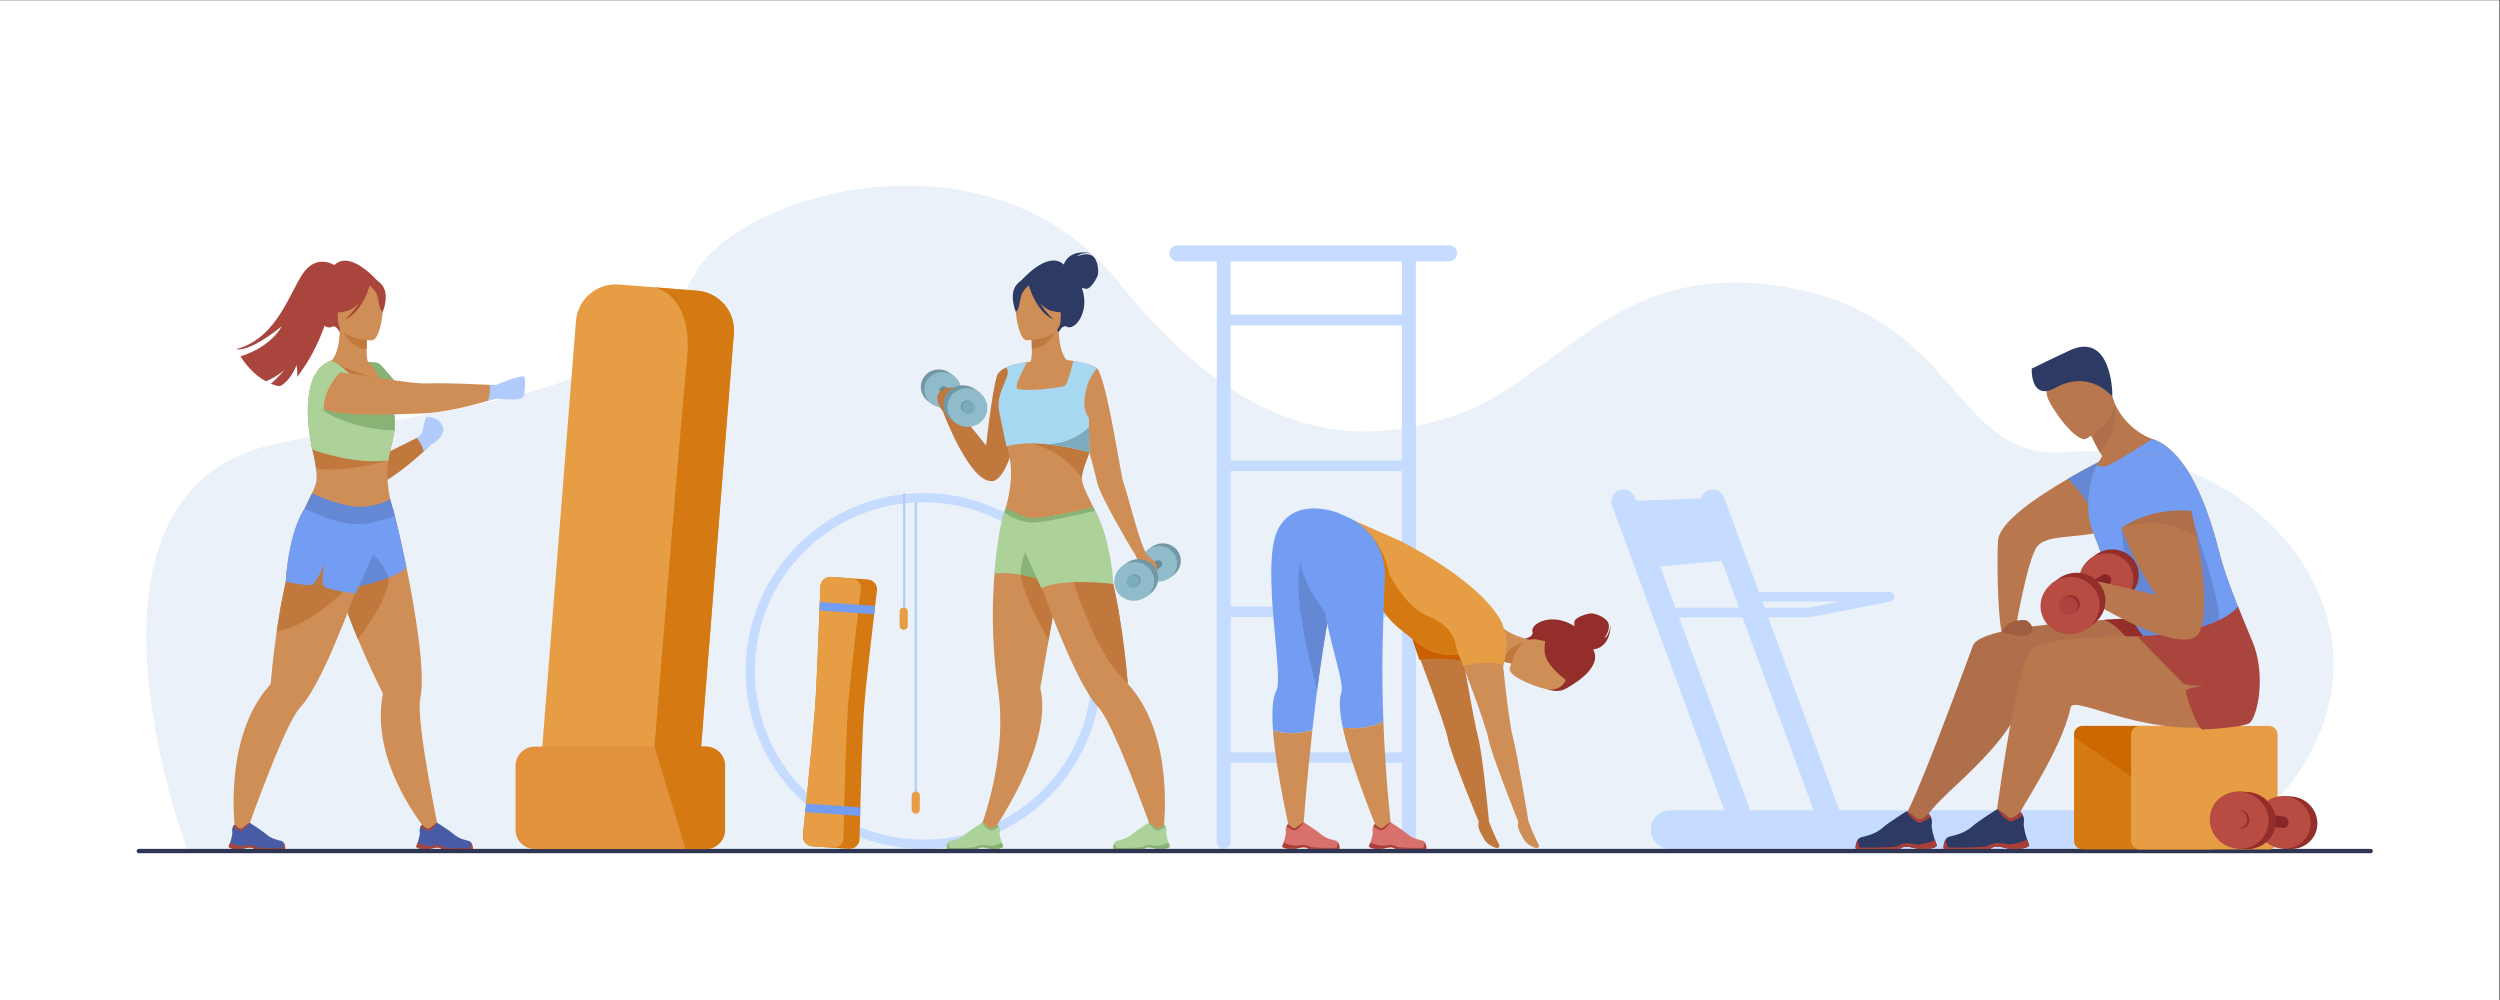 <svg xmlns:dc="http://purl.org/dc/elements/1.1/" xmlns:cc="http://creativecommons.org/ns#" xmlns:rdf="http://www.w3.org/1999/02/22-rdf-syntax-ns#" xmlns:svg="http://www.w3.org/2000/svg" xmlns="http://www.w3.org/2000/svg" xmlns:sodipodi="http://sodipodi.sourceforge.net/DTD/sodipodi-0.dtd" xmlns:inkscape="http://www.inkscape.org/namespaces/inkscape" version="1.1" id="svg2" xml:space="preserve" sodipodi:docname="4805.eps" viewBox="0 0 6666.67 2666.67"><rect x="0" y="0" width="6666.67" height="2666.67" fill="#333333" stroke="none"/><defs id="defs6"/><sodipodi:namedview pagecolor="#ffffff" bordercolor="#666666" borderopacity="1" objecttolerance="10" gridtolerance="10" guidetolerance="10" inkscape:pageopacity="0" inkscape:pageshadow="2" inkscape:window-width="640" inkscape:window-height="480" id="namedview4"/><g id="g10" inkscape:groupmode="layer" inkscape:label="ink_ext_XXXXXX" transform="matrix(1.333,0,0,-1.333,0,2666.667)"><g id="g12" transform="scale(0.1)"><path d="M 50000,0 H 0 V 20000 H 50000 V 0" style="fill:#ffffff;fill-opacity:1;fill-rule:nonzero;stroke:none" id="path14"/><path d="m 3742.98,3023 c 0,0 -2710.33,7124.2 1736.66,8094.9 4447,970.7 7076.76,883.5 8405.56,3384.6 857,1613.2 5879.9,3122.3 8504.4,-158.1 2624.4,-3280.5 4880.6,-3264 6691.4,-2657.1 2076.7,695.9 3154.7,3055.3 6405.4,2612.4 3757.1,-512 3518.3,-3531.3 5856.8,-3340 4252.2,348 7848.7,-4533.2 3058,-7977.7 l -40658.22,41" style="fill:#eaf1f8;fill-opacity:1;fill-rule:nonzero;stroke:none" id="path16"/><path d="m 28047.8,13708.2 h -3429.5 v 1066.9 h 3429.5 z M 24618.3,4953.7 v 2707.6 h 3429.5 V 4953.7 Z m 3429.5,5836.3 h -3429.5 v 2707.6 h 3429.5 z m -3429.5,-210.5 h 3429.5 V 7871.9 h -3429.5 z m 4370,4518.9 H 23556 c -89,0 -161.7,-72.7 -161.7,-161.7 0,-88.9 72.7,-161.6 161.7,-161.6 h 785.8 V 3161.2 c 0,-76.1 62.2,-138.3 138.3,-138.3 76,0 138.2,62.2 138.2,138.3 v 1582 h 3429.5 v -1582 c 0,-76.1 62.2,-138.3 138.2,-138.3 76.1,0 138.3,62.2 138.3,138.3 v 11613.9 h 664 c 88.9,0 161.7,72.7 161.7,161.6 0,89 -72.8,161.7 -161.7,161.7" style="fill:#c5dbff;fill-opacity:1;fill-rule:nonzero;stroke:none" id="path18"/><path d="M 18298.6,10110.1 V 3985.2 h 42.1 v 6124.9 h -42.1" style="fill:#adcbff;fill-opacity:1;fill-rule:nonzero;stroke:none" id="path20"/><path d="m 33587.7,7655.7 h 1271.4 l 1423.4,-3860.6 h -1271.4 z m 855.2,1128.8 345,-935.7 h -1271.4 l -304.5,825.9 z m 2354.1,-815.1 -621.8,-120.6 h -873.1 l -44.4,120.6 z m 7776.3,-4174.3 h -7776.6 l -1423.4,3860.6 h 811.1 c 6.2,0 12.3,0.6 18.4,1.8 l 1616.8,313.7 c 48.8,9.6 82.4,54.5 77.6,104 -4.7,49.5 -46.4,87.3 -96,87.3 h -2614.7 l -698,1893 c -45.9,125.2 -185.1,188.9 -309.7,142.9 -76.6,-28.1 -130.1,-91 -149.7,-164.2 l -1300.9,-47.1 -25.2,68.4 c -46.1,125.2 -185.3,188.9 -309.8,142.9 -125,-46 -189,-184.7 -142.9,-309.7 l 2246.5,-6093.6 h -1087.2 c -212.3,0 -386.1,-173.7 -386.1,-386.1 v 0 c 0,-212.3 173.8,-386 386.1,-386 h 11163.7 c 212.3,0 386.1,173.7 386.1,386 v 0 c 0,212.4 -173.8,386.1 -386.1,386.1" style="fill:#c5dbff;fill-opacity:1;fill-rule:nonzero;stroke:none" id="path22"/><path d="m 18474.3,9956.2 c -901,0 -1748.1,-350.9 -2385.3,-988 -637.1,-637.1 -988,-1484.2 -988,-2385.3 0,-901 350.9,-1748.2 988,-2385.3 637.2,-637.1 1484.3,-988 2385.3,-988 901.1,0 1748.2,350.9 2385.3,988 637.2,637.1 988,1484.3 988,2385.3 0,901.1 -350.8,1748.2 -988,2385.3 -637.1,637.1 -1484.2,988 -2385.3,988 z m 0,-6931.6 c -480.3,0 -946.3,94.1 -1385,279.7 -423.8,179.2 -804.3,435.8 -1131.1,762.5 -326.7,326.8 -583.3,707.3 -762.5,1131 -185.6,438.8 -279.7,904.8 -279.7,1385.1 0,480.3 94.1,946.3 279.7,1385.1 179.2,423.7 435.8,804.2 762.5,1131 326.8,326.8 707.3,583.3 1131.1,762.5 438.7,185.6 904.7,279.7 1385,279.7 480.3,0 946.4,-94.1 1385.1,-279.7 423.7,-179.2 804.3,-435.7 1131,-762.5 326.8,-326.8 583.3,-707.3 762.5,-1131 185.6,-438.8 279.7,-904.8 279.7,-1385.1 0,-480.3 -94.1,-946.3 -279.7,-1385.1 -179.2,-423.7 -435.7,-804.2 -762.5,-1131 -326.7,-326.7 -707.3,-583.3 -1131,-762.5 -438.7,-185.6 -904.8,-279.7 -1385.1,-279.7" style="fill:#c5dbff;fill-opacity:1;fill-rule:nonzero;stroke:none" id="path24"/><path d="m 5944.26,12465.7 c 7.18,122.2 -10.46,237.9 -10.46,237.9 -92.26,-235.1 -219.17,-354.5 -309.28,-413.1 -29.63,-7.2 -53,-10.1 -64.9,-7.2 -49.92,12 -97.49,27.9 -142.9,46.8 133.37,102.8 262.74,265.6 270.64,275.7 -119.84,-110.4 -265.51,-186 -366.18,-229.9 -247.99,134.7 -417.96,355 -510.12,500.1 636.42,200.9 823.71,599.9 823.71,599.9 -565.68,-451.6 -816.12,-473.4 -903.88,-457.8 -1.12,2.2 -1.64,3.3 -1.64,3.3 850.88,225.6 1086.66,1220 1373.7,1568.5 287.05,348.6 635.59,82 635.59,82 0,0 -36.9,-1233.2 -794.28,-2206.2" style="fill:#a9453d;fill-opacity:1;fill-rule:nonzero;stroke:none" id="path26"/><path d="m 7427.34,12756.8 c 0,0 556.21,-295.5 510.07,-560 -73.59,-422 -383.43,-1341.9 -383.43,-1341.9 l 904.61,450.6 161.77,-195.2 c 0,0 -1098.62,-1096.8 -1485.6,-844.8 -387,251.9 292.58,2491.3 292.58,2491.3" style="fill:#c0783d;fill-opacity:1;fill-rule:nonzero;stroke:none" id="path28"/><path d="m 7562.87,14369.5 c 0,0 -609.96,733 -932.88,264 0,0 -240.91,-100 -328.05,-510 -88.91,-418.4 189.31,-736.4 333.17,-657.8 92.26,50.4 162.1,-111.1 162.1,-111.1 l 765.66,1014.9" style="fill:#a9453d;fill-opacity:1;fill-rule:nonzero;stroke:none" id="path30"/><path d="m 7371.16,12761.7 c 2.33,-1 -224.24,-118.7 -394.65,-72 -160.3,43.7 -363.47,97.4 -361.26,97.9 67.88,13.5 185.89,260.8 184.45,661.7 l 30.69,-6 516.02,-102.2 c 0,0 -11.75,-162.4 -12.09,-315.4 -0.36,-128.4 7.43,-250.3 36.84,-264" style="fill:#ce8e55;fill-opacity:1;fill-rule:nonzero;stroke:none" id="path32"/><path d="m 7346.41,13341.1 c 0,0 -11.75,-162.4 -12.09,-315.4 -288.76,8.2 -441.39,271.6 -503.93,417.6 l 516.02,-102.2" style="fill:#c0783d;fill-opacity:1;fill-rule:nonzero;stroke:none" id="path34"/><path d="m 6777.1,13499.4 c 0,0 -151.32,239.1 -187.64,443.6 -25.93,145.9 48.41,687 592.1,609.1 0,0 157.91,-15.6 306.33,-115.8 118.05,-79.8 288.41,-251.9 97.93,-724 l -49.48,-159.5 -759.24,-53.4" style="fill:#a9453d;fill-opacity:1;fill-rule:nonzero;stroke:none" id="path36"/><path d="m 7442.83,13196.2 c 0,0 -683.18,-11.2 -683.65,414.3 -0.47,425.6 -88.97,710.7 347.21,735.9 436.18,25.2 521.11,-137.1 555.81,-279.1 34.71,-142 -41.66,-857.2 -219.37,-871.1" style="fill:#ce8e55;fill-opacity:1;fill-rule:nonzero;stroke:none" id="path38"/><path d="m 5975.63,9573.5 c 239.58,537.3 354.19,689.3 358.19,858.3 1.13,46 -2.26,115.2 -12.4,200.6 -12.41,105.9 -35.38,236.8 -73,379.4 0,0 0,0 -0.1,0 -0.31,1.2 -0.72,2.7 -1.13,4.4 -3.07,12.4 -9.43,39.9 -17.42,79.3 -65.41,323.9 -239.89,1456.5 386.68,1693.6 6.36,0.8 12.61,1.3 18.66,1.7 273.3,18.5 794.49,-34.2 794.49,-34.2 0,0 96.37,-133.7 201.75,-333.7 117.18,-222.4 245.63,-526.8 264.69,-819.6 19.48,-298.9 -81.7,-506.8 -125.17,-808 -37.52,-258.8 -41.41,-579.5 119.13,-1092.8 354.7,-1134.2 -2046.71,-425.8 -1914.37,-129" style="fill:#ce8e55;fill-opacity:1;fill-rule:nonzero;stroke:none" id="path40"/><path d="m 7641.89,14303.9 c -105.43,127.8 -185.15,100 -229.91,61.7 -15.2,22.7 -33.79,39.7 -54.9,51.9 -394.58,158.8 -559.36,-150.4 -559.36,-150.4 -45.69,-305.3 -265.88,-480.2 -265.88,-480.2 0,0 124.52,-77 411.59,-3.1 87.6,22.5 165.86,84.7 232.36,160.1 -116.16,-194.5 -274.14,-334.7 -274.14,-334.7 342.9,158.5 480.6,635.4 494.31,685.8 41.71,-37.4 123.92,-118.8 148.98,-198.5 34.06,-108.4 49.38,-331.5 114.4,-323.9 0,0 140.92,339.4 -17.45,531.3" style="fill:#a9453d;fill-opacity:1;fill-rule:nonzero;stroke:none" id="path42"/><path d="m 7770.87,10795.3 c 0,0 -909.41,-260.5 -1449.45,-162.9 -12.41,105.9 -35.38,236.8 -73,379.4 0,0 0,0 -0.1,0 -0.31,1.2 -0.72,2.7 -1.13,4.4 -3.07,12.4 -9.43,39.9 -17.42,79.3 172.32,100.9 375.51,172.9 375.51,172.9 l 1165.59,-473.1" style="fill:#c0783d;fill-opacity:1;fill-rule:nonzero;stroke:none" id="path44"/><path d="m 6779.55,12707.1 c 0,0 546.75,-252.9 813.29,-259.8 266.54,-6.8 -598.01,-222.1 -813.29,259.8" style="fill:#c0783d;fill-opacity:1;fill-rule:nonzero;stroke:none" id="path46"/><path d="m 7890.51,11390.7 c -22.56,-197.5 -87.24,-370.5 -119.64,-595.4 -625.24,-82 -1307.68,138.7 -1522.45,216.5 0,0 0,0 -0.1,0 -0.31,1.2 -0.72,2.7 -1.13,4.4 -28.6,114.9 -333.38,1507 369.26,1772.9 90.52,-29.4 188.22,-83.4 281,-177.7 199.28,-202.8 534.61,-207.4 733.9,-188.5 81.3,-154.2 167.92,-348 219.79,-549.8 22.97,-89.2 39.06,-180.1 44.9,-269.8 4.93,-75.7 2.16,-145.5 -5.53,-212.6" style="fill:#acd29a;fill-opacity:1;fill-rule:nonzero;stroke:none" id="path48"/><path d="m 7371.16,12761.7 c 0,0 160.17,6.9 211.43,-27.3 51.26,-34.2 310.96,-338.3 324.63,-379.3 0,0 -321.21,27.3 -351.97,6.8 0,0 117.06,68.4 -184.09,399.8" style="fill:#88b374;fill-opacity:1;fill-rule:nonzero;stroke:none" id="path50"/><path d="m 8796.49,3292.7 -241.72,73.5 c 0,0 -1159,1335.2 -898.61,2736.9 2.77,15 2.87,30.2 -4,43.8 -0.1,0.2 -0.1,0.3 -0.2,0.4 -50.13,99.1 -265.83,531.4 -489.72,1067.8 -107.13,256.8 -216.2,537.6 -309.8,817.1 -55.36,165.2 -105.28,329.9 -146.29,489 -0.41,1.6 -0.72,2.7 -0.92,3.6 -0.31,1.1 -0.41,1.8 -0.41,1.8 -100.67,392.8 -146.39,750.7 -83.24,995.5 L 7861.72,9821 c 0,0 135.92,-505.3 267.96,-1158.5 184.93,-915.2 384.63,-2120.7 277.71,-2634.4 -94.93,-455.7 389.1,-2735.4 389.1,-2735.4" style="fill:#ce8e55;fill-opacity:1;fill-rule:nonzero;stroke:none" id="path52"/><path d="m 8335.86,11245.4 c 0,0 107.64,-119.2 140.96,-274.3 0,0 140.95,137.1 149.28,140.3 8.33,3.3 131.99,72.5 185.81,151.9 53.82,79.4 89.7,145.2 17.94,264.8 -71.76,119.6 -276.79,153.8 -300.71,129.9 -23.92,-23.9 -88.84,-321.2 -88.84,-321.2 0,0 -7.37,-22.6 -104.44,-91.4" style="fill:#b2cbfd;fill-opacity:1;fill-rule:nonzero;stroke:none" id="path54"/><path d="m 7162.24,7215.1 c -107.13,256.8 -216.2,537.6 -309.8,817.1 -55.36,165.2 -105.28,329.9 -146.29,489 -0.41,1.6 -0.72,2.7 -0.92,3.6 -0.31,1.1 -0.41,1.8 -0.41,1.8 l 94.73,10.4 960.66,106.2 c 0,0 6.15,-72.5 14.46,-192.8 20.19,-291.7 -288.58,-793.3 -612.43,-1235.3" style="fill:#c0783d;fill-opacity:1;fill-rule:nonzero;stroke:none" id="path56"/><path d="M 7707.31,9484.7 7144.3,8234 c -2.87,1.4 -5.74,2.9 -8.61,4.3 C 6816.46,7360.9 6358.63,6228.1 5999.52,5845.4 5681.01,5506 4912.04,3301.3 4912.04,3301.3 l -206.78,73.5 c 0,0 -260.59,1865.7 692.39,2926.3 10.15,11.2 18.15,24.3 19.38,39.3 v 0.5 c 8.2,102.4 43.98,521.1 119.33,1037.4 18.24,125.3 38.85,256.2 61.92,389.9 33.52,193.7 72.27,393.1 116.76,588.4 0.72,3.3 1.43,6.4 2.15,9.5 1.85,47.4 9.76,127.3 20.94,230.4 15.27,140.6 39.44,324.8 89.47,534.6 1.54,6.1 2.97,12.4 4.51,18.6 112.56,463.6 273.31,697.1 273.31,697.1 0,0 856.1,-236.6 1153.39,-257.1 297.29,-20.5 448.5,-105 448.5,-105" style="fill:#ce8e55;fill-opacity:1;fill-rule:nonzero;stroke:none" id="path58"/><path d="m 8129.68,8662.5 c -43.16,-67.9 -182.99,-144.5 -355.01,-212.1 l -2.16,-0.9 c -199.49,-78.2 -441.73,-144.4 -626.47,-171.4 -156.43,-22.8 -271.66,-17.4 -284.48,32.7 -100.66,392.9 -303.13,966.4 -239.98,1211.3 l 1277.34,173.5 c 0,0 98.72,-379.9 230.76,-1033.1" style="fill:#739cf3;fill-opacity:1;fill-rule:nonzero;stroke:none" id="path60"/><path d="m 6974.33,8264.7 c -37.31,-9.3 -713.4,-773.1 -1437.97,-886.4 18.24,125.3 38.85,256.2 61.92,389.9 33.52,193.7 72.27,393.1 116.76,588.4 0.72,3.3 1.43,6.4 2.15,9.5 1.85,47.4 9.76,127.3 20.94,230.4 300.05,293.6 610.86,549.9 610.86,549.9 l 625.34,-881.7" style="fill:#c0783d;fill-opacity:1;fill-rule:nonzero;stroke:none" id="path62"/><path d="m 4692.16,3021.1 h 143.83 c 48.18,7.6 83.76,21.5 133.17,28 75.04,9.8 109.59,-20.9 116.46,-28 0.92,-0.9 1.33,-1.4 1.33,-1.4 h 610.98 c 15.39,21.9 0.62,72.7 -13.83,110.2 -9.74,25.4 -30.97,44.7 -57.21,52.2 -64.79,18.8 -192.52,35.5 -309.49,141.4 -65.81,59.5 -317.8,218.7 -317.8,218.7 l -1.33,0.3 c -5.54,-0.1 -31.88,-8.2 -146.49,-105 -59.26,-49.9 -160.23,70.5 -160.23,70.5 0,0 -18.97,-15.6 -33.11,-44.9 -11.38,-23 -19.69,-54.7 -13.13,-93.8 9.13,-55 -20.3,-157.3 -43.77,-226.5 -14.25,-42 -26.25,-71.7 -26.25,-71.7 0,0 -6.86,-34.5 116.87,-50" style="fill:#485ca6;fill-opacity:1;fill-rule:nonzero;stroke:none" id="path64"/><path d="m 4658.44,3463.1 c 34.34,-24.2 106.81,-71.8 154.89,-78.1 64.9,-8.5 186.27,157.2 186.27,157.2 l -1.33,0.3 c -5.54,-0.1 -31.88,-8.2 -146.49,-105 -59.26,-49.9 -160.23,70.5 -160.23,70.5 0,0 -18.97,-15.6 -33.11,-44.9" style="fill:#a9453d;fill-opacity:1;fill-rule:nonzero;stroke:none" id="path66"/><path d="m 4692.16,3021.1 h 143.83 c 48.18,7.6 83.76,21.5 133.17,28 75.04,9.8 109.59,-20.9 116.46,-28 0.92,-0.9 1.33,-1.4 1.33,-1.4 h 610.98 c 15.39,21.9 0.62,72.7 -13.83,110.2 -18.56,16.5 -23.79,-71.7 -34.04,-85.7 -10.25,-14.1 -498.42,-5.2 -526.62,15.3 -28.19,20.5 -112.77,56.4 -230.66,28.2 -102.61,-24.5 -253.82,38.4 -291.24,55.1 -14.25,-42 -26.25,-71.7 -26.25,-71.7 0,0 -6.86,-34.5 116.87,-50" style="fill:#a9453d;fill-opacity:1;fill-rule:nonzero;stroke:none" id="path68"/><path d="m 8444.02,3021.1 h 143.83 c 48.19,7.6 83.76,21.5 133.17,28 75.04,9.8 109.59,-20.9 116.46,-28 0.92,-0.9 1.33,-1.4 1.33,-1.4 h 610.99 c 15.38,21.9 0.62,72.7 -13.84,110.2 -9.74,25.4 -30.96,44.7 -57.21,52.2 -64.79,18.8 -192.52,35.5 -309.49,141.4 -65.81,59.5 -317.8,218.7 -317.8,218.7 l -1.32,0.3 c -5.54,-0.1 -31.89,-8.2 -146.5,-105 -59.26,-49.9 -160.23,70.5 -160.23,70.5 0,0 -18.97,-15.6 -33.11,-44.9 -11.38,-23 -19.68,-54.7 -13.12,-93.8 9.12,-55 -20.3,-157.3 -43.78,-226.5 -14.25,-42 -26.24,-71.7 -26.24,-71.7 0,0 -6.87,-34.5 116.86,-50" style="fill:#485ca6;fill-opacity:1;fill-rule:nonzero;stroke:none" id="path70"/><path d="m 8410.3,3463.1 c 34.34,-24.2 106.82,-71.8 154.9,-78.1 64.89,-8.5 186.26,157.2 186.26,157.2 l -1.32,0.3 c -5.54,-0.1 -31.89,-8.2 -146.5,-105 -59.26,-49.9 -160.23,70.5 -160.23,70.5 0,0 -18.97,-15.6 -33.11,-44.9" style="fill:#a9453d;fill-opacity:1;fill-rule:nonzero;stroke:none" id="path72"/><path d="m 8444.02,3021.1 h 143.83 c 48.19,7.6 83.76,21.5 133.17,28 75.04,9.8 109.59,-20.9 116.46,-28 0.92,-0.9 1.33,-1.4 1.33,-1.4 h 610.99 c 15.38,21.9 0.62,72.7 -13.84,110.2 -18.56,16.5 -23.78,-71.7 -34.04,-85.7 -10.25,-14.1 -498.42,-5.2 -526.62,15.3 -28.19,20.5 -112.76,56.4 -230.65,28.2 -102.62,-24.5 -253.83,38.4 -291.25,55.1 -14.25,-42 -26.24,-71.7 -26.24,-71.7 0,0 -6.87,-34.5 116.86,-50" style="fill:#a9453d;fill-opacity:1;fill-rule:nonzero;stroke:none" id="path74"/><path d="m 7890.51,11390.7 c -1077.64,52 -1533.83,482.6 -1533.83,482.6 l 1494.46,-0.2 c 22.97,-89.2 39.06,-180.1 44.9,-269.8 4.93,-75.7 2.16,-145.5 -5.53,-212.6" style="fill:#88b374;fill-opacity:1;fill-rule:nonzero;stroke:none" id="path76"/><path d="m 9913.1,12033.9 c 0,0 -866.36,-285.4 -1496.72,-300.7 -530.32,-13 -1447.07,-78.3 -1934.94,83.3 -92.16,30.5 -156.85,70.3 -183.71,121.7 -169.15,322.9 109.39,656.8 109.39,656.8 0,0 157.36,-16.1 394.27,-38.8 597.77,-57.4 1367.76,-232.6 1731.17,-221.6 507.35,15.4 970.47,-20.5 1401.04,-34.2 l -20.5,-266.5" style="fill:#ce8e55;fill-opacity:1;fill-rule:nonzero;stroke:none" id="path78"/><path d="m 6479.86,11801.4 c -95.72,31.8 -162.9,73.1 -190.8,126.4 -175.68,335.4 14.25,595.6 125.94,682.2 81.28,63.1 200.23,16.7 397.17,-40.2 -57.29,-59.4 -360.31,-392.4 -332.31,-768.4" style="fill:#acd29a;fill-opacity:1;fill-rule:nonzero;stroke:none" id="path80"/><path d="m 9796.91,12305.5 c 0,0 22.86,-190.2 -42.5,-320.9 0,0 147.37,45.6 160.18,45 12.81,-0.6 309.51,-24.3 414.51,-12.8 105.1,11.5 159.8,3.4 170,193.1 10.3,189.6 5.2,266.5 -30.7,268.2 -35.9,1.7 -208.5,-29 -526.26,-165.7 0,0 -18.8,-9.4 -145.23,-6.9" style="fill:#b2cbfd;fill-opacity:1;fill-rule:nonzero;stroke:none" id="path82"/><path d="m 7774.67,8450.4 -2.16,-0.9 c -199.49,-78.2 -441.73,-144.4 -626.47,-171.4 -130.19,209.1 -481.82,827.4 -64.07,793.3 502.33,-41 692.7,-621 692.7,-621" style="fill:#6488d3;fill-opacity:1;fill-rule:nonzero;stroke:none" id="path84"/><path d="m 6105.45,9846.9 c 0,0 -319.57,-385 -388.27,-1480.8 0,0 430.2,-87.7 522.46,-60.4 92.26,27.4 252.87,420.4 252.87,420.4 0,0 -88.84,-386.2 -3.42,-457.9 85.43,-71.8 625.34,-136.7 625.34,-136.7 l 642.44,1428.3 c 0,0 -893.73,102.6 -1651.42,287.1" style="fill:#739cf3;fill-opacity:1;fill-rule:nonzero;stroke:none" id="path86"/><path d="m 6095.15,9833.2 c 0,0 756.16,-410 1294.37,-292.2 538.2,117.9 509.4,154.6 509.4,154.6 l -92.62,320.2 c 0,0 -278.38,-162.1 -652.57,-146.7 -374.18,15.4 -912.47,267.8 -912.47,267.8 l -146.11,-303.7" style="fill:#6488d3;fill-opacity:1;fill-rule:nonzero;stroke:none" id="path88"/><path d="m 20635,12768.2 c 0,0 -628.7,-36.7 -697.1,-296.4 -109,-414.3 -210.8,-1379.6 -210.8,-1379.6 l -634.5,786.7 -228.4,-110 c 0,0 541.4,-1454.9 998.2,-1387.3 456.8,67.7 772.6,2386.6 772.6,2386.6" style="fill:#c0783d;fill-opacity:1;fill-rule:nonzero;stroke:none" id="path90"/><path d="m 22001.8,9576.6 c -239.5,537.3 -354.1,689.2 -358.1,858.2 -3.2,133.7 62.7,278 190.7,631.6 30.2,83.4 51,169.1 63.8,255.7 101.3,681.8 -293,1418.9 -538.1,1469.1 -68.2,18.1 -183.7,264.3 -182.3,661.2 l -30.7,-6.1 -516,-102.2 c 0,0 11.7,-162.4 12.1,-315.3 0.3,-127.3 -7.3,-248 -36.1,-263.6 -37.2,-3.3 -59.2,-5.6 -59.2,-5.6 0,0 -430.3,-597.5 -466.5,-1153.2 -36.2,-555.7 344.6,-797.2 -2.8,-1907.7 -354.7,-1134.2 2055.6,-419 1923.2,-122.1" style="fill:#ce8e55;fill-opacity:1;fill-rule:nonzero;stroke:none" id="path92"/><path d="m 21848.1,14890.3 c -114.5,70 -297.3,-13.7 -297.3,-13.7 63.2,88.8 293.9,59.8 293.9,59.8 -459.5,97.7 -555.4,-196 -563.3,-223.5 -333.2,300.7 -866.8,-340.3 -866.8,-340.3 l 765.7,-1014.9 c 0,0 69.8,161.4 162.1,111 143.8,-78.6 422,239.4 333.1,657.8 -9.6,45.2 -21.1,86.5 -34,124.4 29.9,-13 63.8,-23.6 95.6,-23.6 83.7,0 210.1,213.6 227.2,285.4 17.1,71.7 -1.7,307.5 -116.2,377.6" style="fill:#2c3a64;fill-opacity:1;fill-rule:nonzero;stroke:none" id="path94"/><path d="m 20631.1,13344.1 c 0,0 11.7,-162.4 12.1,-315.3 288.7,8.1 441.4,271.5 503.9,417.5 l -516,-102.2" style="fill:#c0783d;fill-opacity:1;fill-rule:nonzero;stroke:none" id="path96"/><path d="m 21200.4,13502.5 c 0,0 151.3,239.1 187.6,443.5 26,146 -48.4,687 -592.1,609.1 0,0 -157.9,-15.5 -306.3,-115.8 -118.1,-79.7 -288.4,-251.8 -97.9,-724 l 49.4,-159.4 759.3,-53.4" style="fill:#2c3a64;fill-opacity:1;fill-rule:nonzero;stroke:none" id="path98"/><path d="m 20534.6,13199.3 c 0,0 683.2,-11.3 683.7,414.3 0.5,425.5 89,710.7 -347.2,735.9 -436.2,25.2 -521.1,-137.1 -555.8,-279.1 -34.7,-142 41.6,-857.2 219.3,-871.1" style="fill:#ce8e55;fill-opacity:1;fill-rule:nonzero;stroke:none" id="path100"/><path d="m 20977.9,7200.4 c -96.6,-547.5 -167.6,-958 -167.6,-958 286,-1173.1 -1029.5,-2987.6 -1029.5,-2987.6 l -204.4,82 c 0,0 595.3,1432.1 392.3,2860.2 -287.1,2019.5 92.2,3372.7 92.2,3372.7 l 1214.6,-391.8 56.6,-18.2 c -107.9,-572.2 -246.8,-1350.5 -354.2,-1959.3" style="fill:#ce8e55;fill-opacity:1;fill-rule:nonzero;stroke:none" id="path102"/><path d="m 21834.4,11066.4 c -128,-353.6 -193.9,-497.9 -190.7,-631.6 -408.2,632 -1145.3,727.3 -1145.3,727.3 l 1399.8,160 c -12.8,-86.6 -33.6,-172.3 -63.8,-255.7" style="fill:#c0783d;fill-opacity:1;fill-rule:nonzero;stroke:none" id="path104"/><path d="m 21325.7,12804.1 c 0,0 583.9,-59.8 652.3,-210.2 220.5,-485.3 440.8,-2122 502.3,-2265.6 61.5,-143.5 249.4,-932.9 410,-1322.4 l -205,-61.5 c 0,0 -676.6,1122.5 -738.1,1414.7 -61.5,292.1 -398.8,1480.4 -398.8,1480.4 l -222.7,964.6" style="fill:#ce8e55;fill-opacity:1;fill-rule:nonzero;stroke:none" id="path106"/><path d="m 21786.1,11462.7 8,-507.1 c 0,0 -445.2,129.4 -920.6,168.9 -115.8,9.6 -233.5,13.8 -346.9,9.6 -140.5,-5.1 -274.4,-23.5 -390.5,-60.8 0,0 -75.1,328.1 -150.4,717.6 -2.6,14.1 -4.8,28 -6.4,41.8 -43.5,370.6 285.8,673.5 147.4,821.7 0,0 127.7,71.2 421.2,105.3 0,0 -230.6,-406.7 -210.1,-509.2 20.5,-102.5 912.3,-10.3 973.9,46.1 61.5,56.4 158.8,488.2 158.8,488.2 0,0 334.9,-34 470.3,-146.9 0,0 -104.4,-130.4 -169.9,-286.7 -19.3,-46 -35.1,-94 -44.1,-141.7 -23.9,-127.6 -87.1,-370.8 56.4,-562.1 l 2.9,-184.7" style="fill:#a6d9f1;fill-opacity:1;fill-rule:nonzero;stroke:none" id="path108"/><path d="m 21209.1,8513.8 c -107.9,-572.1 -123.8,-704.6 -231.2,-1313.4 -666.4,1163.3 -568.4,1467.2 -568.4,1467.2 l 799.6,-153.8" style="fill:#c0783d;fill-opacity:1;fill-rule:nonzero;stroke:none" id="path110"/><path d="m 23272.2,3377.8 -199.4,-70.8 c 0,0 -776.4,2202 -1094.8,2541.4 -615.4,655.8 -1521.3,3515.5 -1521.3,3515.5 l 1224,397.2 c 181.5,-176 329,-505.3 447.9,-893 299.8,-978.4 416.2,-2328.6 431.8,-2524.1 0.1,-0.2 0.1,-0.3 0.1,-0.5 1.2,-15.1 9.2,-28.1 19.4,-39.4 952.9,-1060.5 692.3,-2926.3 692.3,-2926.3" style="fill:#ce8e55;fill-opacity:1;fill-rule:nonzero;stroke:none" id="path112"/><path d="m 20915.8,8384.6 -200,52.2 c -102.7,34.2 -203.1,57.3 -296.3,72.9 -300.9,50.3 -529.4,21.2 -529.4,21.2 92.2,986.7 198.9,1223.2 198.9,1223.2 l 130.2,7 340.7,-705.7 355.9,-670.8" style="fill:#acd29a;fill-opacity:1;fill-rule:nonzero;stroke:none" id="path114"/><path d="m 20915.8,8384.6 -200,52.2 c -102.7,34.2 -203.1,57.3 -296.3,72.9 -13.5,189.5 62.8,392.4 140.4,545.7 l 355.9,-670.8" style="fill:#88b374;fill-opacity:1;fill-rule:nonzero;stroke:none" id="path116"/><path d="m 22560.4,6344 c -640.9,501.1 -1136,2180.1 -1136,2180.1 l 704.2,344 c 299.8,-978.4 416.2,-2328.6 431.8,-2524.1" style="fill:#c0783d;fill-opacity:1;fill-rule:nonzero;stroke:none" id="path118"/><path d="m 20116,9832.4 c 0,0 293.5,-221.7 590.8,-201.2 297.3,20.5 1165.2,218.7 1165.2,218.7 0,0 160.8,-233.6 273.4,-697.1 116.2,-478.4 125.1,-828.7 125.1,-828.7 0,0 -1027.2,128.2 -1437.3,-87.1 L 20116,9832.4" style="fill:#acd29a;fill-opacity:1;fill-rule:nonzero;stroke:none" id="path120"/><path d="m 21034.1,13786.8 c 287,-73.8 411.5,3.1 411.5,3.1 0,0 -53.2,256.5 -265.8,480.3 -107.2,112.7 -599.1,121.1 -614.3,98.4 -44.8,38.4 -124.5,66.2 -229.9,-61.6 -158.4,-192 -17.5,-531.3 -17.5,-531.3 65.1,-7.6 80.4,215.5 114.4,323.8 25.1,79.8 107.3,161.1 149,198.6 13.7,-50.4 151.4,-527.4 494.3,-685.9 0,0 -157.9,140.2 -274.1,334.8 66.5,-75.5 144.8,-137.7 232.4,-160.2" style="fill:#2c3a64;fill-opacity:1;fill-rule:nonzero;stroke:none" id="path122"/><path d="m 19558,3024.1 c -0.9,-0.9 -1.3,-1.4 -1.3,-1.4 h -70.6 c 6.1,0.9 12.3,1.4 18.7,1.4 h 53.2" style="fill:#2e3552;fill-opacity:1;fill-rule:nonzero;stroke:none" id="path124"/><path d="m 23610,8875.1 c -50.8,189.3 -251.3,299.9 -448,247.2 -50.3,-13.5 -95.4,-36.4 -133.9,-66.2 l -77.5,-56.2 c 0,0 -81.8,-207.4 -52.7,-315.7 50.8,-189.3 492.9,-247.1 492.9,-247.1 l 87.8,65 v 0.1 c 112.9,86.4 169.3,231.6 131.4,372.9" style="fill:#7298a6;fill-opacity:1;fill-rule:nonzero;stroke:none" id="path126"/><path d="m 23536.5,8821.7 c -50.7,189.2 -251.3,299.9 -447.9,247.1 -196.6,-52.7 -314.9,-248.9 -264.1,-438.1 50.7,-189.2 251.3,-299.9 447.9,-247.2 196.6,52.7 314.9,248.9 264.1,438.2" style="fill:#90bbca;fill-opacity:1;fill-rule:nonzero;stroke:none" id="path128"/><path d="m 23249,8729.3 c -3.7,42.3 -55.1,84 -110.4,63.6 -22.3,-8.2 -614.9,-379.1 -614.9,-379.1 l 126.7,-157 575.1,410.6 c 0,0 27.2,19 23.5,61.9" style="fill:#658d98;fill-opacity:1;fill-rule:nonzero;stroke:none" id="path130"/><path d="m 19091.3,12478.4 -77.4,56.2 c -38.6,29.8 -83.7,52.7 -134,66.2 -196.6,52.7 -397.2,-57.9 -447.9,-247.2 -37.9,-141.3 18.5,-286.5 131.4,-372.9 l -0.1,-0.1 87.8,-65 c 0,0 442.2,57.8 492.9,247.1 29.1,108.3 -52.7,315.7 -52.7,315.7" style="fill:#7298a6;fill-opacity:1;fill-rule:nonzero;stroke:none" id="path132"/><path d="m 18953.3,12547.3 c -196.6,52.8 -397.1,-57.9 -447.9,-247.1 -50.7,-189.3 67.5,-385.4 264.2,-438.2 196.6,-52.7 397.1,57.9 447.9,247.2 50.7,189.2 -67.5,385.4 -264.2,438.1" style="fill:#90bbca;fill-opacity:1;fill-rule:nonzero;stroke:none" id="path134"/><path d="m 18903.3,12271.4 c -55.3,20.5 -106.6,-21.3 -110.3,-63.6 -3.8,-42.9 23.4,-61.9 23.4,-61.9 l 575.1,-410.6 126.8,157 c 0,0 -592.6,370.9 -615,379.1" style="fill:#658d98;fill-opacity:1;fill-rule:nonzero;stroke:none" id="path136"/><path d="m 18865.5,11767.6 c 0,0 -211.5,262.3 -59.2,397.6 152.3,135.4 349.6,95.9 355.3,16.9 5.6,-78.9 -67.7,-304.5 -67.7,-304.5 l -228.4,-110" style="fill:#c0783d;fill-opacity:1;fill-rule:nonzero;stroke:none" id="path138"/><path d="m 22875.8,9040.1 c 0,0 62.4,-147 127.3,-188 64.9,-41 157.2,-140.1 140.1,-218.7 -17.1,-78.6 -34.2,-201.6 -116.2,-201.6 -82,0 -273.3,362.2 -297.3,430.6 -23.9,68.3 -44.4,82 -44.4,82 l 190.5,95.7" style="fill:#ce8e55;fill-opacity:1;fill-rule:nonzero;stroke:none" id="path140"/><path d="m 23157.5,8535.6 c -55.2,205.8 -273.4,326.2 -487.3,268.9 -54.7,-14.7 -103.8,-39.7 -145.7,-72 l -84.3,-61.2 c 0,0 -88.9,-225.6 -57.3,-343.5 55.2,-205.8 536.2,-268.8 536.2,-268.8 l 95.5,70.8 h -0.1 c 122.9,94.1 184.2,252 143,405.8" style="fill:#7298a6;fill-opacity:1;fill-rule:nonzero;stroke:none" id="path142"/><path d="m 23077.6,8477.4 c -55.2,205.9 -273.4,326.3 -487.3,268.9 -213.9,-57.4 -342.5,-270.8 -287.3,-476.6 55.2,-205.9 273.3,-326.3 487.2,-268.9 213.9,57.3 342.6,270.7 287.4,476.6" style="fill:#90bbca;fill-opacity:1;fill-rule:nonzero;stroke:none" id="path144"/><path d="m 22817.3,8423.3 c -17.9,66.8 -88.7,105.9 -158.1,87.3 -17.8,-4.8 -33.8,-12.9 -47.4,-23.4 l -27.3,-19.8 3.3,-4.3 c -22.9,-29.9 -32.2,-69 -21.9,-107.3 17.9,-66.8 88.7,-105.9 158.2,-87.2 4.3,1.1 8.6,2.5 12.7,4 l 3.2,-4 31,23 h -0.1 c 39.9,30.5 59.8,81.8 46.4,131.7" style="fill:#7298a6;fill-opacity:1;fill-rule:nonzero;stroke:none" id="path146"/><path d="m 22791.4,8404.4 c -17.9,66.8 -88.7,105.9 -158.2,87.3 -69.4,-18.6 -111.2,-87.9 -93.3,-154.7 17.9,-66.9 88.8,-106 158.2,-87.3 69.5,18.6 111.2,87.9 93.3,154.7" style="fill:#7aacbb;fill-opacity:1;fill-rule:nonzero;stroke:none" id="path148"/><path d="m 18884.5,12014.1 c 55.2,205.8 273.3,326.2 487.2,268.8 54.8,-14.6 103.9,-39.6 145.8,-71.9 l 84.2,-61.2 c 0,0 89,-225.6 57.4,-343.5 -55.2,-205.9 -536.3,-268.8 -536.3,-268.8 l -95.5,70.8 h 0.1 c -122.8,94.1 -184.2,252 -142.9,405.8" style="fill:#7298a6;fill-opacity:1;fill-rule:nonzero;stroke:none" id="path150"/><path d="m 19451.6,12224.8 c -213.9,57.4 -432,-63 -487.2,-268.9 -55.2,-205.9 73.4,-419.3 287.3,-476.6 213.9,-57.4 432.1,63 487.3,268.9 55.2,205.8 -73.5,419.2 -287.4,476.6" style="fill:#90bbca;fill-opacity:1;fill-rule:nonzero;stroke:none" id="path152"/><path d="m 19454.1,11941.6 3.4,4.3 -27.4,19.8 c -13.6,10.5 -29.5,18.6 -47.3,23.4 -69.5,18.6 -140.3,-20.5 -158.2,-87.3 -13.4,-49.9 6.5,-101.2 46.4,-131.7 v -0.1 l 31,-22.9 3.2,4 c 4.1,-1.5 8.3,-2.9 12.7,-4.1 69.4,-18.6 140.3,20.5 158.2,87.4 10.2,38.2 0.9,77.3 -22,107.2" style="fill:#7298a6;fill-opacity:1;fill-rule:nonzero;stroke:none" id="path154"/><path d="m 19408.7,11970.2 c -69.4,18.6 -140.2,-20.4 -158.2,-87.3 -17.9,-66.8 23.9,-136.1 93.3,-154.7 69.5,-18.7 140.3,20.4 158.2,87.3 17.9,66.8 -23.8,136.1 -93.3,154.7" style="fill:#7aacbb;fill-opacity:1;fill-rule:nonzero;stroke:none" id="path156"/><path d="m 19951.4,3024.1 h -143.8 c -48.2,7.6 -83.7,21.6 -133.1,28 -75.1,9.9 -109.6,-20.9 -116.5,-28 -0.9,-0.9 -1.3,-1.4 -1.3,-1.4 h -611 c -15.4,21.9 -0.6,72.8 13.8,110.2 9.8,25.4 31,44.7 57.2,52.3 64.8,18.8 192.5,35.5 309.5,141.4 65.8,59.4 317.8,218.6 317.8,218.6 l 1.3,0.3 c 5.6,-0.1 31.9,-8.2 146.5,-104.9 59.3,-50 160.3,70.5 160.3,70.5 0,0 18.9,-15.7 33.1,-44.9 11.4,-23.1 19.7,-54.8 13.1,-93.8 -9.1,-55.1 20.3,-157.4 43.8,-226.6 14.2,-41.9 26.2,-71.6 26.2,-71.6 0,0 6.9,-34.6 -116.9,-50.1" style="fill:#acd29a;fill-opacity:1;fill-rule:nonzero;stroke:none" id="path158"/><path d="m 19985.2,3466.2 c -34.4,-24.2 -106.8,-71.9 -154.9,-78.1 -64.9,-8.5 -186.3,157.1 -186.3,157.1 l 1.3,0.3 c 5.6,-0.1 31.9,-8.2 146.5,-104.9 59.3,-50 160.3,70.5 160.3,70.5 0,0 18.9,-15.7 33.1,-44.9" style="fill:#88b374;fill-opacity:1;fill-rule:nonzero;stroke:none" id="path160"/><path d="m 19951.4,3024.1 h -143.8 c -48.2,7.6 -83.7,21.6 -133.1,28 -75.1,9.9 -109.6,-20.9 -116.5,-28 -0.9,-0.9 -1.3,-1.4 -1.3,-1.4 h -611 c -15.4,21.9 -0.6,72.8 13.8,110.2 18.6,16.5 23.8,-71.7 34,-85.7 10.3,-14 498.5,-5.1 526.7,15.4 28.2,20.5 112.7,56.4 230.6,28.2 102.6,-24.5 253.9,38.3 291.3,55 14.2,-41.9 26.2,-71.6 26.2,-71.6 0,0 6.9,-34.6 -116.9,-50.1" style="fill:#88b374;fill-opacity:1;fill-rule:nonzero;stroke:none" id="path162"/><path d="m 23285.3,3024.1 h -143.8 c -48.2,7.6 -83.8,21.6 -133.2,28 -75,9.9 -109.6,-20.9 -116.4,-28 -1,-0.9 -1.4,-1.4 -1.4,-1.4 h -611 c -15.3,21.9 -0.6,72.8 13.9,110.2 9.7,25.4 30.9,44.7 57.2,52.3 64.8,18.8 192.5,35.5 309.5,141.4 65.8,59.4 317.8,218.6 317.8,218.6 l 1.3,0.3 c 5.5,-0.1 31.9,-8.2 146.5,-104.9 59.3,-50 160.2,70.5 160.2,70.5 0,0 19,-15.7 33.1,-44.9 11.4,-23.1 19.7,-54.8 13.2,-93.8 -9.2,-55.1 20.3,-157.4 43.7,-226.6 14.3,-41.9 26.3,-71.6 26.3,-71.6 0,0 6.9,-34.6 -116.9,-50.1" style="fill:#acd29a;fill-opacity:1;fill-rule:nonzero;stroke:none" id="path164"/><path d="m 23319,3466.2 c -34.3,-24.2 -106.8,-71.9 -154.9,-78.1 -64.8,-8.5 -186.2,157.1 -186.2,157.1 l 1.3,0.3 c 5.5,-0.1 31.9,-8.2 146.5,-104.9 59.3,-50 160.2,70.5 160.2,70.5 0,0 19,-15.7 33.1,-44.9" style="fill:#88b374;fill-opacity:1;fill-rule:nonzero;stroke:none" id="path166"/><path d="m 23285.3,3024.1 h -143.8 c -48.2,7.6 -83.8,21.6 -133.2,28 -75,9.9 -109.6,-20.9 -116.4,-28 -1,-0.9 -1.4,-1.4 -1.4,-1.4 h -611 c -15.3,21.9 -0.6,72.8 13.9,110.2 18.5,16.5 23.8,-71.7 34,-85.7 10.3,-14 498.4,-5.1 526.6,15.4 28.2,20.5 112.8,56.4 230.7,28.2 102.6,-24.5 253.8,38.3 291.2,55 14.3,-41.9 26.3,-71.6 26.3,-71.6 0,0 6.9,-34.6 -116.9,-50.1" style="fill:#88b374;fill-opacity:1;fill-rule:nonzero;stroke:none" id="path168"/><path d="m 21794.1,10955.6 c 0,0 -445.2,129.4 -920.6,168.9 0,0 496.8,-60.2 911.6,337.1 0.3,0.3 0.7,0.7 1,1.1 l 8,-507.1" style="fill:#7dabbd;fill-opacity:1;fill-rule:nonzero;stroke:none" id="path170"/><path d="m 20089,9754.1 c 0,0 266.2,-195 548.2,-202.9 282,-7.9 1273.1,234.6 1273.1,234.6 l -40.9,77.1 c 0,0 -1086.3,-290.6 -1341.1,-204.5 -254.8,86.1 -405.7,190.5 -405.7,190.5 l -33.6,-94.8" style="fill:#88b374;fill-opacity:1;fill-rule:nonzero;stroke:none" id="path172"/><path d="m 38155.7,3017.9 c 0.9,-0.9 1.3,-1.4 1.3,-1.4 h 70.5 c -6,0.9 -12.3,1.4 -18.6,1.4 h -53.2" style="fill:#2e3552;fill-opacity:1;fill-rule:nonzero;stroke:none" id="path174"/><path d="m 29990.4,3111.6 c -94.1,162.5 -203.5,460 -203.5,460 0,0 -123.1,1334.6 -217.9,1690.1 -94.8,355.6 -367.4,1967.5 -367.4,1967.5 l -936.4,-23.7 c 0,0 651.9,-1694.9 699.3,-1979.3 47.4,-284.5 619.5,-1665 619.5,-1665 -45.1,-117.9 72.8,-277.4 72.8,-277.4 53.9,-147.7 180.2,-213.9 277.7,-243.4 42.1,-12.8 78,33.1 55.9,71.2" style="fill:#c0783d;fill-opacity:1;fill-rule:nonzero;stroke:none" id="path176"/><path d="m 28226.4,7301.1 166.4,-494.1 c 0,0 556.6,72.8 910.3,-46.8 l -72.8,546.1 -1003.9,-5.2" style="fill:#ca5f00;fill-opacity:1;fill-rule:nonzero;stroke:none" id="path178"/><path d="m 32223.4,7517.1 c 0,0 -25.3,-234.5 -127.8,-276.2 0,0 125.4,161 83,290.4 -42.4,129.4 -270.8,203.1 -345.7,203 -74.9,-0.1 -315.3,-75 -334.9,-157.7 -7.4,-31.3 -4.9,-67.3 1,-99.8 -34.5,21.5 -72.5,42.6 -114.9,62.6 -392.4,185.6 -771.5,-14.8 -727.5,-175.2 28.2,-102.9 -147.5,-134.1 -147.5,-134.1 l 823.2,-993.4 c 0,0 757.8,377 538.7,776.4 29,1.4 341.5,27.5 352.4,504" style="fill:#942e2a;fill-opacity:1;fill-rule:nonzero;stroke:none" id="path180"/><path d="m 29789.4,6801.9 c -1.6,-2.1 -64.8,249.2 21.1,406.6 80.6,148 181.2,336.1 181.1,333.8 -2.5,-70.2 214.2,-244.5 610.4,-336.8 l -13.1,-28.9 -221.6,-485.7 c 0,0 -157.6,49.5 -308.6,85.7 -126.7,30.3 -248.9,51.1 -269.3,25.3" style="fill:#ce8e55;fill-opacity:1;fill-rule:nonzero;stroke:none" id="path182"/><path d="m 30367.3,6690.9 c 0,0 -157.6,49.5 -308.6,85.7 75.6,283.2 371.4,372.3 530.2,400 l -221.6,-485.7" style="fill:#c0783d;fill-opacity:1;fill-rule:nonzero;stroke:none" id="path184"/><path d="m 30656.8,7216.1 c 0,0 271.5,93.5 481.9,81.6 150.2,-8.5 667.1,-208.4 463,-727.1 0,0 -52.3,-152.3 -186,-275.4 -106.3,-98 -316.1,-226 -737.8,72.5 l -145.9,86.1 124.8,762.3" style="fill:#942e2a;fill-opacity:1;fill-rule:nonzero;stroke:none" id="path186"/><path d="m 30201.7,6629.5 c 0,0 148.6,677.3 569,578.3 420.3,-99 722.6,-78.3 645.5,-514.9 -77.1,-436.6 -257.2,-482.6 -405.5,-483.6 -148.4,-1.1 -836.8,241.5 -809,420.2" style="fill:#ce8e55;fill-opacity:1;fill-rule:nonzero;stroke:none" id="path188"/><path d="m 31353.8,6383.2 c 0,0 -449.3,301.4 -455.1,602.2 -5.8,300.7 99.2,405.7 99.2,405.7 0,0 121.3,-258.4 412.2,-374.9 0,0 211.3,-549.2 -56.3,-633" style="fill:#942e2a;fill-opacity:1;fill-rule:nonzero;stroke:none" id="path190"/><path d="m 25471.6,5320.9 c -2.1,26 -4.1,51.6 -5.8,76.7 1.7,-25.3 3.7,-50.9 5.8,-76.7" style="fill:#739cf3;fill-opacity:1;fill-rule:nonzero;stroke:none" id="path192"/><path d="m 26984.1,9183.3 c -45.4,-100 -89.3,-217.6 -131.6,-349.8 -37.3,-117 -73.2,-245.4 -108,-382.7 -5.3,-21.1 -10.6,-42.3 -15.8,-63.9 -91.9,-375.6 -174.4,-813.6 -247.1,-1269.7 -47.3,-296.1 -90.3,-599.7 -129.4,-898.9 -0.6,-5.1 -1.3,-10.3 -1.9,-15.4 -35.8,-275.8 -68.2,-547.7 -96.9,-806 -376.2,-104.6 -642.9,-51.9 -787.6,0.7 -24,347.9 -12.7,648.6 68.9,796.8 152.4,277.2 -310.6,2471.4 17,3188.1 327.6,716.7 1209.6,365.2 1209.6,365.2 l 222.8,-564.4" style="fill:#739cf3;fill-opacity:1;fill-rule:nonzero;stroke:none" id="path194"/><path d="m 30781,3111.6 c -94.1,162.5 -203.5,460 -203.5,460 0,0 -222.5,1350.5 -317.3,1706.1 -94.8,355.6 -247.2,1951.5 -247.2,1951.5 l -936.3,-23.7 c 0,0 651.9,-1694.9 699.3,-1979.3 47.4,-284.5 598.6,-1665 598.6,-1665 -45,-117.9 72.9,-277.4 72.9,-277.4 53.9,-147.7 180.1,-213.9 277.6,-243.4 42.1,-12.8 78,33.1 55.9,71.2" style="fill:#ce8e55;fill-opacity:1;fill-rule:nonzero;stroke:none" id="path196"/><path d="m 30078.2,7441.6 c -0.8,1 -1.9,1.9 -2.8,2.8 -6.2,50.1 -25.2,104.4 -59.7,163.6 -316.9,544.2 -1110.3,1110.4 -1994.6,1573.4 l -1243,544.8 c -206.6,93.8 277.9,-1064 277.9,-1064 33.6,-36.4 65.5,-73.8 96.2,-112.1 134.2,-167.2 243,-348.6 355.1,-524.6 100.6,-157.8 203.8,-311.3 330.2,-446.3 48,-51 99.1,-99.5 154.8,-144.5 153.4,-124.2 285.2,-227.5 392.7,-310.3 224.3,-172.4 508.2,-248.7 788.3,-210 33.1,-64.3 66.4,-141 98.6,-232.3 0,0 457.7,135.3 811.5,15.7 0,0 119.6,587.7 -5.2,743.8" style="fill:#e69d43;fill-opacity:1;fill-rule:nonzero;stroke:none" id="path198"/><path d="m 29111.1,7140.3 c 0,0 -40.6,339.4 -539.4,537.5 -396.7,157.7 -676.7,643.6 -774.8,836.1 -134,624.9 -453,862.7 -453,862.7 l -191.8,-826.5 c 134.2,-167.1 243.1,-348.5 355.2,-524.6 v 0 c 16.2,-25.5 32.6,-50.8 49.1,-76 6.1,-9.4 12.2,-18.6 18.3,-27.9 4.6,-7 9.3,-14 13.9,-21 9.4,-13.9 18.8,-27.7 28.2,-41.5 3.5,-5 6.9,-10 10.4,-15 10.3,-14.9 20.8,-29.7 31.3,-44.4 2.8,-3.9 5.7,-7.8 8.5,-11.7 11.2,-15.4 22.5,-30.7 34,-45.8 2.3,-3.1 4.7,-6.1 7,-9.2 12,-15.7 24.2,-31.3 36.6,-46.6 1.9,-2.4 3.9,-4.8 5.8,-7.1 12.9,-15.9 26,-31.6 39.4,-47.1 1.5,-1.6 3,-3.3 4.4,-5 13.5,-15.5 27.3,-30.8 41.4,-45.9 0.6,-0.7 1.2,-1.4 1.9,-2.1 48,-51 99.1,-99.5 154.8,-144.5 153.4,-124.2 285.2,-227.5 392.7,-310.4 224.6,-172.6 509.1,-248.9 789.7,-209.7 l -63.6,225.7" style="fill:#d57912;fill-opacity:1;fill-rule:nonzero;stroke:none" id="path200"/><path d="m 26852.5,8833.5 c -37.3,-117 -73.2,-245.4 -107.9,-382.7 -5.4,-21.1 -10.7,-42.3 -15.9,-63.9 -91.9,-375.6 -174.4,-813.6 -247.1,-1269.7 -47.3,-296.1 -90.3,-599.7 -129.4,-898.9 -0.6,-5.1 -1.3,-10.3 -1.9,-15.4 -738.8,2746.4 -161.7,2757.5 -161.7,2757.5 l 663.9,-126.9" style="fill:#6488d3;fill-opacity:1;fill-rule:nonzero;stroke:none" id="path202"/><path d="m 27659.4,7119.1 c -11.7,-540.3 -3.1,-1067.6 15,-1544 0.1,-2.4 0.2,-4.8 0.3,-7.2 0.1,-1.4 0.1,-2.8 0.2,-4.2 -330.2,-146.7 -640.4,-138.9 -811.4,-117.3 -0.2,1.1 -0.5,2.3 -0.7,3.4 -0.1,0.5 -0.2,1.1 -0.3,1.6 -60.6,289.3 -83,539.8 -32.1,687.4 66.9,194.3 -165.7,770.3 -325.8,1620.1 l -270.4,395.3 c -234.1,457.7 -255.7,666.8 -176.9,931.1 88.4,296.5 583.7,571 704,662.4 0,0 79,-37 190.7,-85.7 482.8,-210.4 779.5,-706.4 752.6,-1232.4 -19.3,-376 -34.6,-822 -45.2,-1310.5" style="fill:#739cf3;fill-opacity:1;fill-rule:nonzero;stroke:none" id="path204"/><path d="M 26253.4,5396.9 C 26138.8,4368.6 26080.5,3554.5 26080.5,3554.5 L 25825,3275.1 c 0,0 -303.4,1312 -359.2,2122.5 144.7,-52.6 411.4,-105.3 787.6,-0.7" style="fill:#ce8e55;fill-opacity:1;fill-rule:nonzero;stroke:none" id="path206"/><path d="m 25769.9,3025.4 h 146 c 48.9,7.7 85,21.9 135.1,28.4 76.2,10 111.2,-21.2 118.2,-28.4 0.9,-0.9 1.3,-1.4 1.3,-1.4 h 620.1 c 15.6,22.2 0.6,73.8 -14.1,111.8 -9.9,25.8 -31.4,45.4 -58,53 -65.8,19.1 -195.4,36 -314.1,143.5 -66.8,60.3 -322.5,221.9 -322.5,221.9 l -1.4,0.3 c -5.6,-0.1 -32.3,-8.3 -148.6,-106.5 -60.1,-50.7 -162.6,71.6 -162.6,71.6 0,0 -19.3,-15.9 -33.6,-45.6 -11.6,-23.4 -20,-55.6 -13.3,-95.2 9.2,-55.9 -20.6,-159.7 -44.5,-229.9 -14.4,-42.6 -26.6,-72.7 -26.6,-72.7 0,0 -7,-35.1 118.6,-50.8" style="fill:#d8716b;fill-opacity:1;fill-rule:nonzero;stroke:none" id="path208"/><path d="m 25735.7,3474 c 34.8,-24.6 108.4,-72.9 157.2,-79.3 65.8,-8.6 189,159.5 189,159.5 l -1.4,0.3 c -5.6,-0.1 -32.3,-8.3 -148.6,-106.5 -60.1,-50.7 -162.6,71.6 -162.6,71.6 0,0 -19.3,-15.9 -33.6,-45.6" style="fill:#aa3f3a;fill-opacity:1;fill-rule:nonzero;stroke:none" id="path210"/><path d="m 25769.9,3025.4 h 146 c 48.9,7.7 85,21.9 135.1,28.4 76.2,10 111.2,-21.2 118.2,-28.4 0.9,-0.9 1.3,-1.4 1.3,-1.4 h 620.1 c 15.6,22.2 0.6,73.8 -14.1,111.8 -18.8,16.7 -24.1,-72.7 -34.5,-87 -10.4,-14.2 -505.8,-5.2 -534.4,15.6 -28.6,20.8 -114.5,57.2 -234.1,28.6 -104.1,-24.8 -257.6,38.9 -295.6,55.9 -14.4,-42.6 -26.6,-72.7 -26.6,-72.7 0,0 -7,-35.1 118.6,-50.8" style="fill:#aa3f3a;fill-opacity:1;fill-rule:nonzero;stroke:none" id="path212"/><path d="m 27822.6,3533.9 -197.7,-303 c 0,0 -590.8,1402.5 -761.4,2215.5 157.8,-15 459,-36.4 811.4,117.3 44.1,-1162.6 147.7,-2029.8 147.7,-2029.8" style="fill:#ce8e55;fill-opacity:1;fill-rule:nonzero;stroke:none" id="path214"/><path d="m 27507.2,3025.4 h 146 c 48.9,7.7 85,21.9 135.1,28.4 76.2,10 111.3,-21.2 118.2,-28.4 1,-0.9 1.4,-1.4 1.4,-1.4 h 620 c 15.6,22.2 0.6,73.8 -14,111.8 -9.9,25.8 -31.5,45.4 -58.1,53 -65.7,19.1 -195.4,36 -314.1,143.5 -66.7,60.3 -322.5,221.9 -322.5,221.9 l -1.3,0.3 c -5.6,-0.1 -32.4,-8.3 -148.7,-106.5 -60.1,-50.7 -162.6,71.6 -162.6,71.6 0,0 -19.2,-15.9 -33.6,-45.6 -11.5,-23.4 -20,-55.6 -13.3,-95.2 9.3,-55.9 -20.6,-159.7 -44.4,-229.9 -14.5,-42.6 -26.6,-72.7 -26.6,-72.7 0,0 -7,-35.1 118.5,-50.8" style="fill:#d8716b;fill-opacity:1;fill-rule:nonzero;stroke:none" id="path216"/><path d="m 27473,3474 c 34.9,-24.6 108.4,-72.9 157.2,-79.3 65.9,-8.6 189,159.5 189,159.5 l -1.3,0.3 c -5.6,-0.1 -32.4,-8.3 -148.7,-106.5 -60.1,-50.7 -162.6,71.6 -162.6,71.6 0,0 -19.2,-15.9 -33.6,-45.6" style="fill:#aa3f3a;fill-opacity:1;fill-rule:nonzero;stroke:none" id="path218"/><path d="m 27507.2,3025.4 h 146 c 48.9,7.7 85,21.9 135.1,28.4 76.2,10 111.3,-21.2 118.2,-28.4 1,-0.9 1.4,-1.4 1.4,-1.4 h 620 c 15.6,22.2 0.6,73.8 -14,111.8 -18.9,16.7 -24.2,-72.7 -34.6,-87 -10.4,-14.2 -505.8,-5.2 -534.4,15.6 -28.6,20.8 -114.4,57.2 -234.1,28.6 -104.1,-24.8 -257.5,38.9 -295.5,55.9 -14.5,-42.6 -26.6,-72.7 -26.6,-72.7 0,0 -7,-35.1 118.5,-50.8" style="fill:#aa3f3a;fill-opacity:1;fill-rule:nonzero;stroke:none" id="path220"/><path d="M 47425.8,2936.2 H 2777.33 c -23.81,0 -43.3,19.5 -43.3,43.3 v 0 c 0,23.8 19.49,43.3 43.3,43.3 H 47425.8 c 23.8,0 43.3,-19.5 43.3,-43.3 v 0 c 0,-23.8 -19.5,-43.3 -43.3,-43.3" style="fill:#2e3552;fill-opacity:1;fill-rule:nonzero;stroke:none" id="path222"/><path d="m 14680.5,13335 -683.3,-8638.8 -4.5,-57 C 13958.3,4204 13574,3876 13138.7,3910.5 L 11563.4,4035 c -435.4,34.5 -763.3,418.8 -728.9,854.1 l 687.8,8695.7 c 34.5,435.3 418.8,763.3 854.1,728.9 l 723.1,-57.2 852.1,-67.5 c 435.4,-34.3 763.3,-418.6 728.9,-854" style="fill:#e69d43;fill-opacity:1;fill-rule:nonzero;stroke:none" id="path224"/><path d="M 14504.5,4685 V 3403.9 c 0,-211.6 -173.1,-384.7 -384.6,-384.7 H 10698 c -211.5,0 -384.5,173.1 -384.5,384.7 V 4685 c 0,211.5 173,384.5 384.5,384.5 h 3421.9 c 211.5,0 384.6,-173 384.6,-384.5" style="fill:#e2923d;fill-opacity:1;fill-rule:nonzero;stroke:none" id="path226"/><path d="m 14680.5,13335 -683.3,-8638.8 c -470.7,60.9 -904.4,373.3 -904.4,373.3 0,0 507,6314.8 650.5,7729.5 114.2,1125.4 -420.4,1394.5 -643.8,1457.5 l 852.1,-67.5 c 435.4,-34.3 763.3,-418.6 728.9,-854" style="fill:#d57912;fill-opacity:1;fill-rule:nonzero;stroke:none" id="path228"/><path d="M 14504.5,4685 V 3403.9 c 0,-211.6 -173.1,-384.7 -384.6,-384.7 h -405.8 l -621.3,2050.3 h 1027.1 c 211.5,0 384.6,-173 384.6,-384.5" style="fill:#d57912;fill-opacity:1;fill-rule:nonzero;stroke:none" id="path230"/><path d="m 44250.3,5482.8 h -2586.5 c -94.8,0 -172.3,-77.5 -172.3,-172.3 V 3183.7 c 0,-94.8 77.5,-172.3 172.3,-172.3 h 2586.5 c 94.7,0 172.2,77.5 172.2,172.3 v 2126.8 c 0,94.8 -77.5,172.3 -172.2,172.3" style="fill:#d57912;fill-opacity:1;fill-rule:nonzero;stroke:none" id="path232"/><path d="M 42988.3,5482.8 42670.4,4448 41491.5,5257.8 v 52.7 c 0,94.8 77.5,172.3 172.3,172.3 h 1324.5" style="fill:#cb6900;fill-opacity:1;fill-rule:nonzero;stroke:none" id="path234"/><path d="M 45390.6,5482.7 H 42804 c -94.7,0 -172.2,-77.5 -172.2,-172.2 V 3183.7 c 0,-94.7 77.5,-172.2 172.2,-172.2 h 2586.6 c 94.7,0 172.2,77.5 172.2,172.2 v 2126.8 c 0,94.7 -77.5,172.2 -172.2,172.2" style="fill:#e69d43;fill-opacity:1;fill-rule:nonzero;stroke:none" id="path236"/><path d="m 42653,9706.8 c -88.3,-161.7 -308.4,-255.5 -568.6,-326.8 -29,-7.9 -58.4,-15.6 -88.3,-23.1 -456,-113.8 -1066.9,-48.4 -1243.9,-285.5 -196.6,-263.5 -430.6,-1647.1 -430.6,-1647.1 -281.7,-112.1 -278.5,-57.2 -278.5,-57.2 -86.5,374 -93.1,1511.4 -72.6,1824.7 23.4,359.9 762.6,864.9 1398.4,1234.6 485.7,282.6 911.2,486.3 911.2,486.3 13.2,-2.7 26.2,-5.8 38.8,-8.9 560.4,-142.3 577.3,-752.1 334.1,-1197" style="fill:#b9774e;fill-opacity:1;fill-rule:nonzero;stroke:none" id="path238"/><path d="m 42318.9,10903.8 c -60.1,-503.5 -156.7,-1247.4 -234.5,-1523.8 -29,-7.9 -58.4,-15.6 -88.3,-23.1 0,0.3 -0.1,0.8 -0.1,1.1 -87.9,527.6 -531.8,976.9 -627.1,1068.4 485.7,282.6 911.2,486.3 911.2,486.3 13.2,-2.7 26.2,-5.8 38.8,-8.9" style="fill:#6488d3;fill-opacity:1;fill-rule:nonzero;stroke:none" id="path240"/><path d="m 45153.1,6496.8 c -34.9,244.6 -81.5,457.7 -135.6,652.7 -180.7,653 -445.1,1105.3 -636.4,1861.2 -306.6,1199.3 -746.9,2012.7 -1313.9,2210.1 -1.2,0.5 -2.9,0.9 -4.6,1.4 -44.8,13.7 -404.8,134.4 -663.5,539.9 -14,21.9 -27.5,44.5 -40.7,67.9 -27,47.6 -52.5,98.9 -75.7,154 -11,25.4 -21.3,51.5 -31.1,78.3 l -432.9,-730.4 c 0,0 55.7,-138.4 184.2,-365.4 16.2,-28.6 33.6,-58.6 52.1,-89.9 -1.1,-0.1 -2.2,-0.3 -3.3,-0.5 l -108,-180.1 c -146.1,-257.8 -244.3,-864.3 -97,-1267.1 846.7,-2315.2 1246.2,-2310.5 1254.7,-2337.5 5,-16.7 19.3,-35.2 41.6,-55 299.8,-265.1 2041.8,-761.6 2010.1,-539.6" style="fill:#b9774e;fill-opacity:1;fill-rule:nonzero;stroke:none" id="path242"/><path d="m 42002.9,10966.4 c -128.5,227.1 -184.2,365.5 -184.2,365.5 l 432.9,730.4 c 9.8,-26.8 20.1,-52.9 31.1,-78.3 46.3,-186.8 105.2,-641.6 -279.8,-1017.6" style="fill:#af6f4a;fill-opacity:1;fill-rule:nonzero;stroke:none" id="path244"/><path d="m 41732.6,11227.6 c 0,0 764.6,403.3 506.1,875.6 -258.5,472.3 -334,842.5 -833.1,604.9 -499.1,-237.5 -494.5,-469.3 -446.6,-647.9 48,-178.6 568,-925.4 773.6,-832.6" style="fill:#b9774e;fill-opacity:1;fill-rule:nonzero;stroke:none" id="path246"/><path d="m 42256.4,12070.6 c 0,0 -445.3,557.3 -1133.2,178.2 -471.1,-259.7 -483.7,289.4 -477.9,382.3 0,0 370.9,184.4 757.7,363.7 811.9,376.2 862.8,-783.9 853.4,-924.2" style="fill:#2c3a64;fill-opacity:1;fill-rule:nonzero;stroke:none" id="path248"/><path d="m 43311.5,6037.7 c -201.5,-26.9 -494.4,-27.2 -816.4,-17.8 -876.3,25.9 -1974.9,125.2 -2039.3,-48.2 -420.4,-1131.8 -1931.5,-2021.4 -1958.1,-2441.2 4.9,-27.2 -383.8,180.9 -371.6,189.6 0,0 123,51.3 1342.6,3368.7 112,304.4 1384.8,420.5 2154.9,481.9 491.8,39.3 875.4,54.5 875.4,54.5 0,0 524.9,87.5 1062.4,49.9 537.5,-37.5 500,-1537.6 -249.9,-1637.4" style="fill:#af6f4a;fill-opacity:1;fill-rule:nonzero;stroke:none" id="path250"/><path d="m 40043.1,7367.1 c 0,0 380.6,-137.6 542.5,-56.6 161.9,80.9 20.2,290 -87.7,290 -107.9,0 -346.9,-4.1 -454.8,-233.4" style="fill:#9f5e3f;fill-opacity:1;fill-rule:nonzero;stroke:none" id="path252"/><path d="m 43524,6037.7 c -201.6,-26.9 -494.4,-27.2 -816.5,-17.8 78.8,254.4 286.2,712.8 -19.5,1052.5 0,0 -332.6,457.2 -599.7,531.8 491.8,39.3 623.2,21 623.2,21 0,0 525,87.4 1062.5,49.9 537.4,-37.4 499.9,-1537.5 -250,-1637.4" style="fill:#942e2a;fill-opacity:1;fill-rule:nonzero;stroke:none" id="path254"/><path d="m 45017.5,7149.6 -8.7,-7.6 -1865.8,-105.5 c -22.3,19.7 -36.6,38.2 -41.6,54.9 -1.3,4.3 -12.5,7.7 -33.5,19.7 -59.5,33.7 -198.8,135.2 -422.6,513.5 -198.5,335.3 -463.5,888.2 -798.5,1804.3 -147.4,402.9 -49.2,1009.3 96.9,1267 0,0 107,-59.2 240.2,5.5 321.8,156.1 861.1,526.6 883.3,519.4 567,-197.4 1007.3,-1010.9 1313.9,-2210.1 191.2,-755.8 455.6,-1208.2 636.4,-1861.1" style="fill:#739cf3;fill-opacity:1;fill-rule:nonzero;stroke:none" id="path256"/><path d="m 43913.1,9440.4 -914.5,-858.2 -558.5,860.5 205.2,-1818.1 c 223.8,-378.3 363.1,-479.8 422.6,-513.5 516.8,-29.2 1266.9,-17.5 1327,289.3 92.2,471.6 -481.8,2040 -481.8,2040" style="fill:#6488d3;fill-opacity:1;fill-rule:nonzero;stroke:none" id="path258"/><path d="m 44724.7,5542.6 c -1677.6,-399.6 -3244.8,592.3 -3303,309.1 -180.2,-877.4 -1090.7,-2149 -1112,-2300.7 -3.2,-22.4 -401.6,-56.4 -401.6,-56.4 0,0 392.5,3099.2 724.3,3500.6 342.6,414.4 3423.5,247.6 3423.5,247.6 1201.4,238.1 1414.1,-1522.6 668.8,-1700.2" style="fill:#b9774e;fill-opacity:1;fill-rule:nonzero;stroke:none" id="path260"/><path d="m 42754.6,7277.4 c 0,0 819.9,-848.9 911,-932.3 91.1,-83.5 440.2,-53.2 440.2,-53.2 0,0 -382,-50.6 -382,-116.3 0,-65.8 242.8,-764 333.9,-764 91.1,0 769,40.5 930.9,121.4 161.9,81 374.4,981.6 45.6,1700 l -264.4,637.5 c 0,0 -374.9,-548.7 -2015.2,-593.1" style="fill:#a9453d;fill-opacity:1;fill-rule:nonzero;stroke:none" id="path262"/><path d="m 42769.3,8630.3 c -74.9,279.4 -371,442.8 -661.2,364.9 -74.3,-19.9 -140.9,-53.7 -197.8,-97.7 l -114.3,-82.9 c 0,0 -120.8,-306.2 -77.8,-466.2 74.9,-279.3 727.6,-364.7 727.6,-364.7 l 129.6,96 -0.1,0.1 c 166.7,127.6 249.9,341.9 194,550.5" style="fill:#942e2a;fill-opacity:1;fill-rule:nonzero;stroke:none" id="path264"/><path d="m 42660.8,8551.4 c -74.9,279.4 -370.9,442.7 -661.2,364.9 -290.2,-77.8 -464.8,-367.4 -389.9,-646.8 74.9,-279.3 371,-442.7 661.2,-364.9 290.3,77.9 464.9,367.5 389.9,646.8" style="fill:#b84c42;fill-opacity:1;fill-rule:nonzero;stroke:none" id="path266"/><path d="m 42236.4,8415.1 c -5.5,62.4 -81.3,124.1 -162.9,93.9 -33,-12.2 -907.8,-559.7 -907.8,-559.7 l 187.1,-231.7 848.9,606.1 c 0,0 40.2,28.1 34.7,91.4" style="fill:#882529;fill-opacity:1;fill-rule:nonzero;stroke:none" id="path268"/><path d="m 43951.4,7293.7 c -394.8,-394.5 -2205.9,728.6 -2205.9,728.6 l 204.9,356.7 1181.4,-275.8 c -330.5,482.4 -549.7,957.1 -691.7,1339.5 -184.4,495.9 -239.2,836.2 -239.2,836.2 -101.3,404.6 790.2,917 1224.4,505.9 144.8,-137.2 287.3,-526.7 409.2,-1000.6 243.3,-946.7 379.9,-2227.6 116.9,-2490.5" style="fill:#b9774e;fill-opacity:1;fill-rule:nonzero;stroke:none" id="path270"/><path d="m 43785.6,9992 c -417.9,-98.3 -1244.1,-319.1 -1345.5,-549.3 0,0 771,331 1524,-209.9 l -178.5,759.2" style="fill:#af6f4a;fill-opacity:1;fill-rule:nonzero;stroke:none" id="path272"/><path d="m 43842.7,9783.4 c -796.4,74.6 -1319.9,-280.3 -1402.6,-340.7 -184.4,495.9 -239.2,836.2 -239.2,836.2 -101.3,404.6 790.2,917 1224.4,505.9 144.8,-137.2 295.5,-527.5 417.4,-1001.4" style="fill:#739cf3;fill-opacity:1;fill-rule:nonzero;stroke:none" id="path274"/><path d="m 38578,3023.7 h -207 c -69.4,10.9 -120.6,30.9 -191.7,40.2 -108,14.2 -157.7,-30.1 -167.6,-40.2 -1.4,-1.4 -1.9,-2.1 -1.9,-2.1 h -879.5 c -22.1,31.6 -0.9,104.7 19.9,158.6 14.1,36.6 44.6,64.3 82.4,75.3 93.2,27 277.1,51 445.4,203.4 94.8,85.6 457.5,314.8 457.5,314.8 l 1.9,0.4 c 8,-0.1 45.9,-11.8 210.8,-151.1 85.3,-71.8 230.7,101.5 230.7,101.5 0,0 27.3,-22.5 47.6,-64.6 16.4,-33.2 28.4,-78.8 18.9,-135 -13.1,-79.2 29.2,-226.5 63,-326.1 20.5,-60.4 37.8,-103.1 37.8,-103.1 0,0 9.9,-49.8 -168.2,-72" style="fill:#2c3a64;fill-opacity:1;fill-rule:nonzero;stroke:none" id="path276"/><path d="m 38626.5,3659.9 c -49.4,-34.8 -153.7,-103.4 -222.9,-112.4 -93.4,-12.3 -268.1,226.2 -268.1,226.2 l 1.9,0.4 c 8,-0.1 45.9,-11.8 210.8,-151.1 85.3,-71.8 230.7,101.5 230.7,101.5 0,0 27.3,-22.5 47.6,-64.6" style="fill:#aa3f3a;fill-opacity:1;fill-rule:nonzero;stroke:none" id="path278"/><path d="m 38578,3023.7 h -207 c -69.4,10.9 -120.6,30.9 -191.7,40.2 -108,14.2 -157.7,-30.1 -167.6,-40.2 -1.4,-1.4 -1.9,-2.1 -1.9,-2.1 h -879.5 c -22.1,31.6 -0.9,104.7 19.9,158.6 26.8,23.8 34.3,-103.1 49,-123.4 14.8,-20.2 717.5,-7.3 758,22.2 40.6,29.5 162.3,81.1 332,40.6 147.7,-35.3 365.4,55.1 419.2,79.2 20.5,-60.4 37.8,-103.1 37.8,-103.1 0,0 9.9,-49.8 -168.2,-72" style="fill:#aa3f3a;fill-opacity:1;fill-rule:nonzero;stroke:none" id="path280"/><path d="m 40416.2,3023.8 h -218.3 c -73.2,11.5 -127.2,32.6 -202.2,42.4 -113.9,15 -166.3,-31.7 -176.7,-42.4 -1.4,-1.4 -2.1,-2.2 -2.1,-2.2 h -927.4 c -23.3,33.3 -0.9,110.5 21,167.3 14.8,38.6 47,67.8 86.8,79.3 98.4,28.5 292.3,53.9 469.8,214.6 99.9,90.3 482.4,331.9 482.4,331.9 l 2,0.5 c 8.4,-0.2 48.4,-12.4 222.4,-159.4 89.9,-75.7 243.2,107.1 243.2,107.1 0,0 28.8,-23.8 50.3,-68.1 17.3,-35.1 29.9,-83.1 19.9,-142.4 -13.8,-83.6 30.8,-238.9 66.5,-343.9 21.6,-63.7 39.8,-108.8 39.8,-108.8 0,0 10.4,-52.4 -177.4,-75.9" style="fill:#2c3a64;fill-opacity:1;fill-rule:nonzero;stroke:none" id="path282"/><path d="m 40467.4,3694.8 c -52.1,-36.8 -162.2,-109.1 -235.1,-118.6 -98.5,-12.9 -282.8,238.5 -282.8,238.5 l 2,0.5 c 8.4,-0.2 48.4,-12.4 222.4,-159.4 89.9,-75.7 243.2,107.1 243.2,107.1 0,0 28.8,-23.8 50.3,-68.1" style="fill:#aa3f3a;fill-opacity:1;fill-rule:nonzero;stroke:none" id="path284"/><path d="m 40416.2,3023.8 h -218.3 c -73.2,11.5 -127.2,32.6 -202.2,42.4 -113.9,15 -166.3,-31.7 -176.7,-42.4 -1.4,-1.4 -2.1,-2.2 -2.1,-2.2 h -927.4 c -23.3,33.3 -0.9,110.5 21,167.3 28.2,25 36.1,-108.8 51.7,-130.1 15.5,-21.3 756.5,-7.8 799.3,23.3 42.8,31.1 171.2,85.6 350.2,42.8 155.7,-37.2 385.3,58.2 442.1,83.6 21.6,-63.7 39.8,-108.8 39.8,-108.8 0,0 10.4,-52.4 -177.4,-75.9" style="fill:#aa3f3a;fill-opacity:1;fill-rule:nonzero;stroke:none" id="path286"/><path d="m 42101.3,8129.1 c -81.5,303.9 -403.5,481.6 -719.3,396.9 -80.8,-21.6 -153.2,-58.5 -215.1,-106.2 l -124.4,-90.3 c 0,0 -131.3,-333 -84.6,-507.1 81.5,-303.9 791.5,-396.8 791.5,-396.8 l 141,104.4 -0.1,0.2 c 181.3,138.7 271.9,371.9 211,598.9" style="fill:#942e2a;fill-opacity:1;fill-rule:nonzero;stroke:none" id="path288"/><path d="m 40839.9,7736.6 c -81.5,303.9 108.4,618.9 424.2,703.6 315.7,84.6 637.8,-93.1 719.3,-397 81.5,-303.9 -108.4,-618.9 -424.2,-703.6 -315.8,-84.7 -637.8,93 -719.3,397" style="fill:#b84c42;fill-opacity:1;fill-rule:nonzero;stroke:none" id="path290"/><path d="m 41599.2,7963.3 c -26.4,98.7 -131,156.4 -233.5,128.9 -26.2,-7 -49.8,-19 -69.9,-34.5 l -40.3,-29.3 c 0,0 -42.7,-108.1 -27.5,-164.6 26.4,-98.7 257,-128.8 257,-128.8 l 45.7,33.9 v 0 c 58.9,45.1 88.3,120.8 68.5,194.4" style="fill:#942e2a;fill-opacity:1;fill-rule:nonzero;stroke:none" id="path292"/><path d="m 41560.9,7935.5 c -26.4,98.6 -131,156.3 -233.5,128.9 -102.5,-27.5 -164.2,-129.8 -137.7,-228.5 26.4,-98.7 131,-156.3 233.5,-128.8 102.5,27.4 164.2,129.7 137.7,228.4" style="fill:#ad423e;fill-opacity:1;fill-rule:nonzero;stroke:none" id="path294"/><path d="m 46027.9,4026.6 c -70.4,30.7 -143.6,45.9 -215.5,47 l -141.1,6.5 c 0,0 -285.3,-164 -351.6,-315.8 -115.7,-265.1 341.2,-739 341.2,-739 l 161.2,-5.8 v 0.1 c 209.8,-4.2 408.6,111.3 495,309.3 115.7,265.1 -13.8,577.5 -289.2,697.7" style="fill:#942e2a;fill-opacity:1;fill-rule:nonzero;stroke:none" id="path296"/><path d="m 45893.9,4032.5 c -275.4,120.3 -592.4,2.9 -708.2,-262.2 -115.7,-265.1 13.8,-577.5 289.2,-697.7 275.4,-120.2 592.5,-2.8 708.2,262.3 115.7,265.1 -13.7,577.4 -289.2,697.6" style="fill:#b84c42;fill-opacity:1;fill-rule:nonzero;stroke:none" id="path298"/><path d="m 45697.6,3668.1 c -33.4,11.1 -1058.7,128.9 -1058.7,128.9 l 1.8,-297.8 1041.5,-55.9 c 0,0 49,-3.1 84.1,49.8 34.7,52.2 13.9,147.7 -68.7,175" style="fill:#882529;fill-opacity:1;fill-rule:nonzero;stroke:none" id="path300"/><path d="m 45167.8,4112.8 c -76.7,33.5 -156.3,49.9 -234.5,51.2 l -153.5,7 -0.2,-24.6 c -166.2,-41.4 -310.2,-153.8 -382.3,-318.9 -125.8,-288.4 15,-628.2 314.6,-759 18.8,-8.2 37.7,-15.4 56.8,-21.5 l -0.2,-23.5 175.3,-6.3 v 0.2 c 228.3,-4.7 444.5,121.1 538.5,336.4 125.9,288.4 -14.9,628.2 -314.5,759" style="fill:#942e2a;fill-opacity:1;fill-rule:nonzero;stroke:none" id="path302"/><path d="m 45022,4119.3 c -299.6,130.8 -644.5,3 -770.4,-285.3 -125.9,-288.4 14.9,-628.2 314.6,-759 299.6,-130.8 644.5,-3 770.4,285.3 125.9,288.4 -15,628.2 -314.6,759" style="fill:#b84c42;fill-opacity:1;fill-rule:nonzero;stroke:none" id="path304"/><path d="m 44884.4,3783.9 c -24.9,10.9 -50.7,16.2 -76.1,16.6 l -49.8,2.3 c 0,0 -100.8,-57.9 -124.2,-111.5 -40.9,-93.6 120.5,-261 120.5,-261 l 56.9,-2 v 0 c 74.1,-1.5 144.3,39.3 174.8,109.2 40.9,93.7 -4.8,204 -102.1,246.4" style="fill:#942e2a;fill-opacity:1;fill-rule:nonzero;stroke:none" id="path306"/><path d="m 44837.1,3786 c -97.3,42.5 -209.3,1 -250.1,-92.6 -40.9,-93.6 4.8,-203.9 102.1,-246.4 97.3,-42.5 209.2,-1 250.1,92.6 40.9,93.7 -4.8,204 -102.1,246.4" style="fill:#b84c42;fill-opacity:1;fill-rule:nonzero;stroke:none" id="path308"/><path d="m 17361.2,8412.4 -737.7,51.7 c -109.2,7.7 -204.5,-75.2 -212.2,-184.4 0,0 -3.7,-126.4 -10.7,-321.8 -1.8,-50.5 -3.9,-104.4 -6.4,-163.3 -21.9,-577.7 -58.9,-1515.7 -86.9,-1915.6 -30.3,-408.2 -118.2,-1324.1 -180.7,-1951.3 -5.8,-58.7 -11.4,-114 -16.8,-167.7 -28.2,-281.7 -48.3,-472.8 -48.3,-472.8 -7.7,-109.2 75.1,-204.5 184.3,-212.2 l 737.8,-51.7 c 109.2,-7.6 204.5,75.2 212.1,184.4 0,0 4.9,190.5 11.3,473.7 2.1,53.9 2.7,111.3 3.6,172 17.1,630.4 44.5,1550.5 73,1957.1 28.1,401.7 135.5,1331.3 204.5,1905.7 5.9,60.4 13.3,117.3 18.5,167.6 23.6,192.5 39,316.4 39,316.4 7.7,109.3 -75.1,204.5 -184.4,212.2" style="fill:#d57912;fill-opacity:1;fill-rule:nonzero;stroke:none" id="path310"/><path d="m 17038.6,8435 -415.1,29.1 c -109.2,7.7 -204.5,-75.2 -212.2,-184.4 0,0 -3.7,-126.4 -10.7,-321.8 -1.8,-50.5 -3.9,-104.4 -6.4,-163.3 -21.9,-577.7 -58.9,-1515.7 -86.9,-1915.6 -30.3,-408.2 -118.2,-1324.1 -180.7,-1951.3 -5.8,-58.7 -11.4,-114 -16.8,-167.7 -28.2,-281.7 -48.3,-472.8 -48.3,-472.8 -7.7,-109.2 75.1,-204.5 184.3,-212.2 l 415.1,-29.1 c 109.2,-7.6 204.6,75.2 212.2,184.4 0,0 4.9,190.5 11.2,473.7 2.1,53.9 2.8,111.3 3.7,172 17.1,630.4 44.5,1550.5 72.9,1957.2 28.2,401.6 135.6,1331.3 204.5,1905.6 5.9,60.4 13.3,117.3 18.5,167.6 23.7,192.6 39.1,316.4 39.1,316.4 7.7,109.3 -75.2,204.6 -184.4,212.2" style="fill:#e69d43;fill-opacity:1;fill-rule:nonzero;stroke:none" id="path312"/><path d="m 16421,7959.9 c -6.7,0.4 -13.4,0.9 -20.4,-2 -1.8,-50.5 -3.9,-104.4 -6.4,-163.3 5,-2.1 10,-2.4 15,-2.8 l 1078.9,-75.6 c 5.9,60.4 13.3,117.3 18.5,167.6 l -1085.6,76.1" style="fill:#739cf3;fill-opacity:1;fill-rule:nonzero;stroke:none" id="path314"/><path d="m 16126.6,3927.7 -16.8,-167.7 c 3.2,-1.9 6.6,-2.1 10,-2.4 l 1087.2,-76.2 c 2.1,53.9 2.7,111.3 3.6,172 l -1078.8,75.6 c -1.7,0.2 -3.4,0.3 -5.2,-1.3" style="fill:#739cf3;fill-opacity:1;fill-rule:nonzero;stroke:none" id="path316"/><path d="m 18088,10140.4 c -11.6,0 -21.1,-9.4 -21.1,-21.1 V 7815.2 c 0,-11.6 9.5,-21 21.1,-21 11.6,0 21.1,9.4 21.1,21 v 2304.1 c 0,11.7 -9.5,21.1 -21.1,21.1" style="fill:#adcbff;fill-opacity:1;fill-rule:nonzero;stroke:none" id="path318"/><path d="m 18078.3,7848.6 c -44.8,0 -81.5,-36.8 -81.5,-81.6 v -279 c 0,-44.9 36.7,-81.6 81.5,-81.6 44.9,0 81.6,36.7 81.6,81.6 v 279 c 0,44.8 -36.7,81.6 -81.6,81.6" style="fill:#e69d43;fill-opacity:1;fill-rule:nonzero;stroke:none" id="path320"/><path d="m 18319.6,4169.8 c -44.9,0 -81.6,-36.7 -81.6,-81.6 v -279 c 0,-44.9 36.7,-81.6 81.6,-81.6 44.9,0 81.6,36.7 81.6,81.6 v 279 c 0,44.9 -36.7,81.6 -81.6,81.6" style="fill:#e69d43;fill-opacity:1;fill-rule:nonzero;stroke:none" id="path322"/></g></g></svg>
